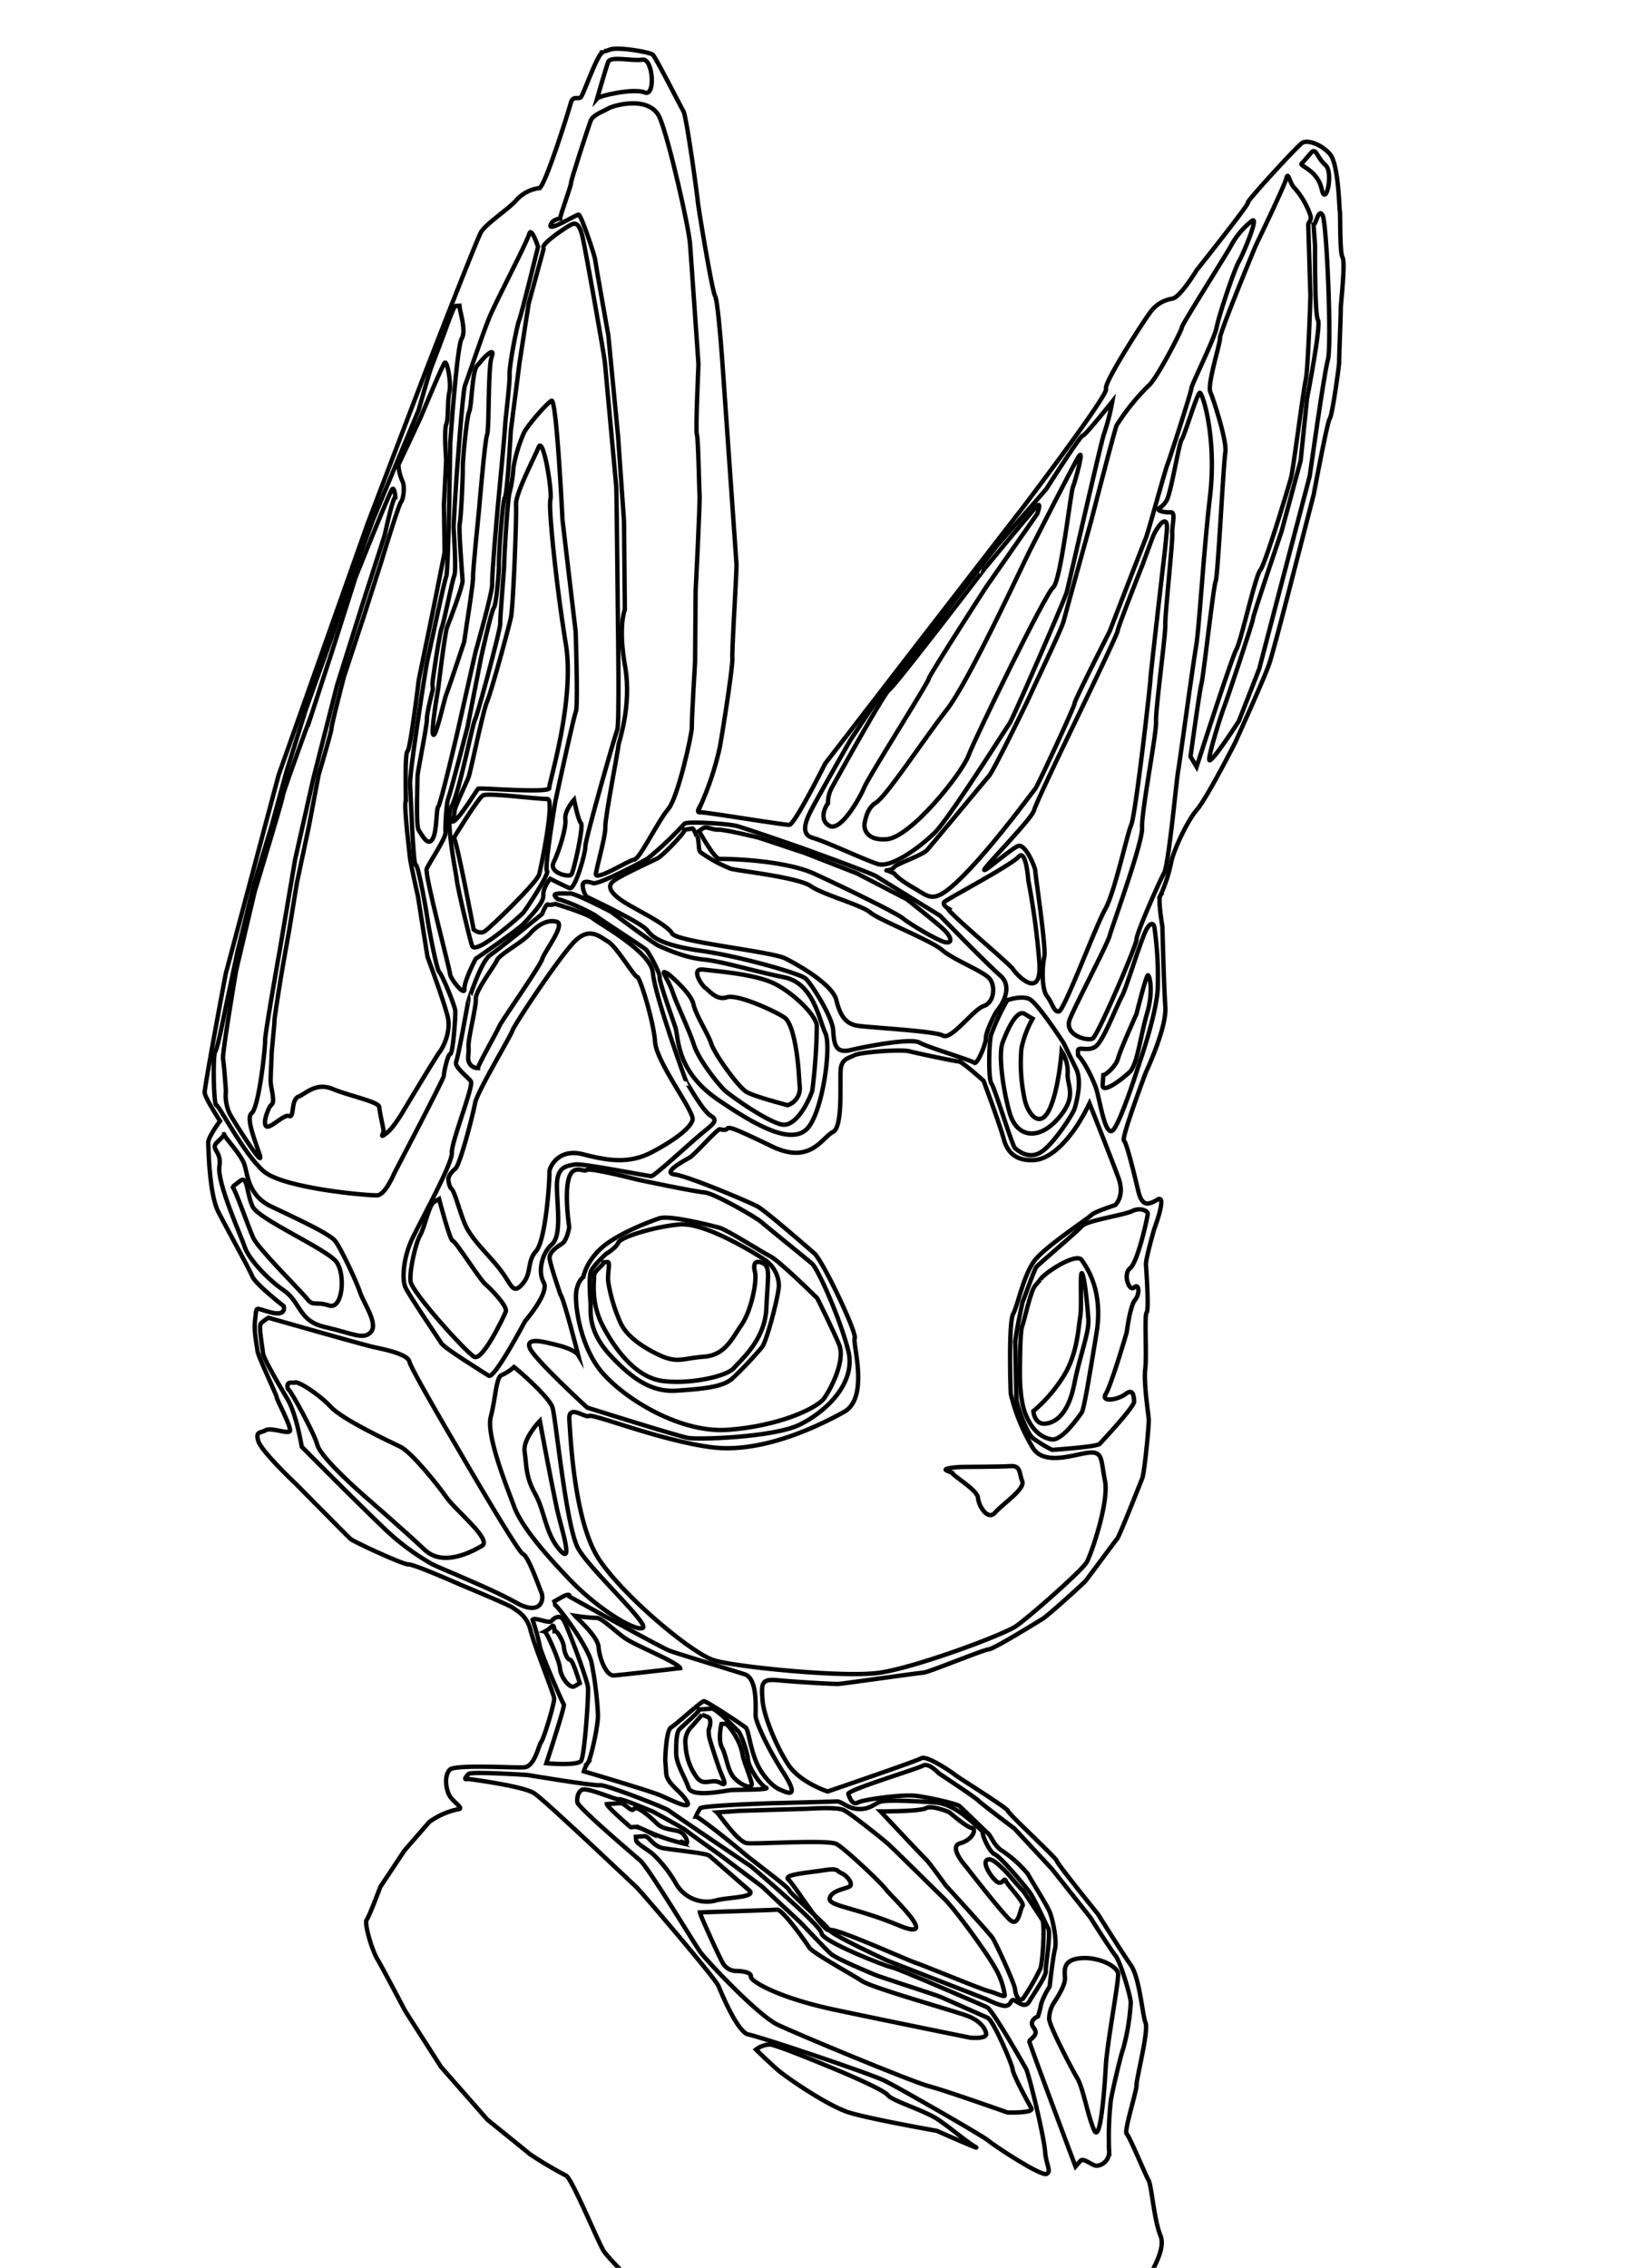 <svg xmlns="http://www.w3.org/2000/svg" xmlns:xlink="http://www.w3.org/1999/xlink" width="376" height="519" viewBox="0 0 376 519">
  <defs>
    <clipPath id="clip-path">
      <rect id="Rectangle_21" data-name="Rectangle 21" width="376" height="519" transform="translate(140 105)" fill="#fff" stroke="#707070" stroke-width="1"/>
    </clipPath>
  </defs>
  <g id="Mask_Group_1" data-name="Mask Group 1" transform="translate(-140 -105)" clip-path="url(#clip-path)">
    <g id="Group_16" data-name="Group 16" transform="translate(443.245 104.792) rotate(86)">
      <path id="Path_118" data-name="Path 118" d="M.732,165.948c.61,1.219,9.144,4.877,9.754,5.486s-.61,1.829,1.219,2.438,18.9,7.315,18.9,8.534a8.5,8.5,0,0,0,2.438,5.486c1.829,1.829,4.877,7.315,6.706,8.534s31.7,15.24,31.7,15.24l32.918,15.24,56.083,24.384,44.5,15.24s25.6,6.706,26.822,6.706,6.706-3.048,6.706-3.048,3.562,3.048,4.829,3.048,11.63.61,15.9-1.219,13.411-6.1,15.24-6.706,7.315-6.706,7.315-6.706,2.438-.609,1.219,3.048-1.829,3.048,1.219,3.658,6.1,0,7.315,0,10.363-3.658,10.973-3.658,7.315-3.048,7.925-2.438-1.219,4.267-.61,5.486,0,2.438,2.438,1.829,10.363-7.925,10.363-7.925,12.8-10.973,13.411-11.582,6.706-11.582,6.706-12.8,5.486-11.582,5.486-11.582,5.486-10.973,6.1-11.582,1.829-3.048,5.486-3.658,14.63-4.267,15.85-4.267,9.144,3.048,9.754,3.658,5.486,1.829,5.486,4.267-1.829,15.85-.61,17.069,3.658,1.219,5.486.61,3.658-3.658,3.658-1.829a17.174,17.174,0,0,0,2.438,6.706l6.1,6.1,7.925,6.1s6.706,3.048,7.315,3.658,6.705-.61,9.144-1.829,12.192-5.486,12.192-5.486l13.411-7.315,12.8-9.754s7.925-8.534,8.534-9.144a89.155,89.155,0,0,0,5.487-7.925c.61-1.219,15.24-6.1,17.678-7.315s15.24-12.8,15.85-14.021,4.877-9.144,6.1-9.144,10.363-4.267,12.8-4.267,11.582-1.219,11.582-1.219,12.8,2.438,14.63-2.438,5.487-28.651,1.219-30.48-4.877-9.144-4.877-9.144-6.1-10.973-7.315-12.8-3.658-7.315-3.658-8.534-1.219-5.486.61-5.486,15.85,4.877,17.678,4.877,7.925.61,10.363-.61,3.2-3.658,2.208-4.267-8.213,0-9.173,0-10.714-.61-13.762-1.829S551.2,99.5,551.2,98.282s3.048-4.877,6.706-4.877,13.411-1.829,14.021-2.438,6.1-1.219,4.877-1.829-14.021-1.829-15.24-.61-9.144-2.438-9.144-2.438-10.363-3.048-11.583-2.438-6.706-.61-9.754-2.438-11.582-4.267-12.8-4.267-6.706-4.877-10.363-3.658-11.582,1.219-12.8,1.829-10.363,3.658-10.973,4.267-9.754-3.048-10.973-3.048-12.192-3.658-14.021-3.048-10.363.61-13.411,2.438-12.192,6.706-12.192,6.706-12.192,8.534-12.8,8.534-11.582,10.363-12.192,10.363-8.534,10.973-9.144,11.582-4.877,6.1-4.267,7.315,6.1,21.946,6.1,21.946-2.438,6.1-6.706,8.534-11.582,4.877-15.24,4.877-4.877,0-4.267-3.658,1.829-12.8,1.829-14.021-1.219-18.288-1.219-19.507-4.267-14.021-4.267-15.24-5.486-11.582-6.1-12.8-7.315-9.754-7.925-10.363-8.534-7.315-9.144-7.925-12.192-6.1-13.411-6.706-12.192-2.438-13.411-2.438-8.417.61-11.523,0-12.251-.61-12.861-1.219-9.753-.61-10.973-.61-7.925-2.438-7.925-2.438-7.925-3.658-6.706-1.219,1.219,3.658-2.438,4.267-10.973,1.829-11.582,2.438-15.24-6.1-15.24-6.1-9.754-5.486-14.63-5.486-18.288-.61-18.288-.61-6.353.61-7.139,0a34.421,34.421,0,0,0-7.491-3.048c-2.438-.61-9.144-4.267-11.582-6.706s-14.63-9.754-14.63-9.754-14.63-7.925-17.678-9.144-15.85-5.486-15.85-5.486L112.9,10.5S96.439,6.233,95.83,5.623s-12.192-3.048-12.8-3.048S71.446,1.356,70.836,1.356,60.473-.473,59.254.137,49.013-.112,48.647.013,37.918-.473,35.479,1.356s-3.658,4.877-3.048,6.1,12.8,14.021,12.8,13.411,14.63,12.8,14.63,12.8,6.1,4.267,6.1,6.1A7.526,7.526,0,0,0,68.4,44.638c1.219,1.219,15.85,12.192,17.069,11.582s25.6,20.726,25.6,20.726l28.042,24.994,27.432,24.384s13.411,7.925,13.411,9.144-4.267,18.9-4.267,20.117-1.219,0-2.438-.61a69.588,69.588,0,0,0-12.192-4.877c-4.877-1.219-18.288-4.267-20.117-4.267s-20.117-2.438-21.336-2.438H74.494c-1.829,0-15.24,0-16.459.61s-20.726,2.438-21.946,2.438-19.507,1.219-20.726,1.829-12.8,5.486-13.411,6.1S-.487,162.29.123,164.119s0,1.829,0,1.829Z" transform="translate(0 0)" fill="none" stroke="#000" stroke-miterlimit="10" stroke-width="1"/>
      <path id="Path_119" data-name="Path 119" d="M0,.542c1.219,0,5.925-1.219,7.535,0S31.09,4.809,31.09,4.809,60.35,7.247,61.57,7.857s16.459,4.877,18.288,5.486S95.707,17,95.707,17s10.973,2.438,12.8,2.438,18.626.61,18.457,0,12.023-1.829,12.633-1.829,11.582-1.219,12.192-1.829,7.925-3.048,9.144-3.048,9.754,1.219,9.754,1.829,4.267,1.829,4.877,1.829,21.336,12.8,21.336,12.8,4.877,2.438,4.877,4.267-3.048,21.336-7.315,25.6-15.849,9.144-15.849,9.754-11.582,0-12.192-.61-9.754-3.048-9.754-3.048l-12.8-3.658-15.24-4.877-12.8-4.877-12.192-4.267L89.611,41.995l-16.989-7.46L59.741,29.193,47.549,23.707l-12.192-6.1-12.192-6.1S14.63,8.467,13.411,7.857,5.486,4.2,5.486,4.2,0,1.829,0,1.49Z" transform="translate(56.18 201.982)" fill="none" stroke="#000" stroke-miterlimit="10" stroke-width="1"/>
      <path id="Path_120" data-name="Path 120" d="M167.077,52.678s3.048,1.829,4.267,1.219-2.438-4.267-1.829-5.486-3.658-.61-4.267-2.438-3.048-4.267-1.219-7.925,3.658-10.363,4.877-10.363,4.877-.61,5.486-.61,1.829,1.219.61-.61-4.877-4.267-4.877-4.267-12.192-8.534-12.8-9.144-4.267-3.048-7.925-2.438-14.021,3.658-14.021,3.658l-14.021,1.219s-7.925,1.219-9.144,1.219-12.192.61-12.8,0c0,0-10.973-.474-11.278-1.152S71.98,11.835,71.98,11.835L56.74,7.568,43.329,3.91,32.356,3.3S22.6,2.081,21.993,2.081s-6.706,0-7.925-.61S8.581.862,6.753.253-.563.253.047.862s10.363,5.486,11.582,6.1,10.973,6.1,10.973,6.1a10.726,10.726,0,0,0,3.658-.61c1.219-.61,4.267,0,4.877.61s13.411,5.486,13.411,5.486L56.74,23.417,70.151,28.9s10.973,3.658,11.582,3.658S92.1,36.219,92.1,36.219l11.582,3.048,12.8,3.658,10.363,2.438L136.6,47.8S146.96,50.24,147.57,50.24s7.315,1.219,7.925,1.219,4.877.61,6.1.61,4.267-.61,4.877,0Z" transform="translate(68.935 205.929)" fill="none" stroke="#000" stroke-miterlimit="10" stroke-width="1"/>
      <path id="Path_121" data-name="Path 121" d="M134.819,48.158a9.7,9.7,0,0,0,5.486-.609c2.438-1.219,10.363-5.487,10.363-6.1s-9.144,3.048-10.363,1.219S125.066,38.4,123.846,38.4s-20.726-4.877-20.726-4.877L83,28.651,64.715,23.165l-20.756-6.85L25.7,9.144l-15.24-6.1S1.927.61,1.927,0C1.927,0-.512,0,.1.61s19.507,9.754,19.507,9.754l15.037,5.951,15.443,6.241S67.763,30.48,68.373,30.48,89.709,38.4,89.709,38.4l17.678,5.486s18.82,4.572,20.078,4.42S134.819,48.158,134.819,48.158Z" transform="translate(96.925 220.202)" fill="none" stroke="#000" stroke-miterlimit="10" stroke-width="1"/>
      <path id="Path_122" data-name="Path 122" d="M102.823,31.09s5.486,1.829,6.706,1.829,12.192,3.048,12.8,3.048,11.3,1.219,12.356.61,4.1-1.829,2.275-3.048-6.706-1.219-7.315-1.829-16.459-5.486-16.459-5.486L94.9,20.726S81.487,15.85,79.658,15.85s-17.069-2.438-17.069-2.438-18.288-3.048-18.9-3.048S33.938,8.534,32.109,8.534,21.137,6.1,19.918,5.486,3.458,0,3.458,0-1.418,1.219.41,1.829,15.041,10.363,18.7,12.192s14.021,6.1,15.24,6.706S54.8,22.3,54.8,22.3s10.835,1.472,11.445,1.472,9.754,0,10.973.61S87.583,27.432,88.8,28.042s12.192,3.048,12.8,3.048Z" transform="translate(40.53 183.626)" fill="none" stroke="#000" stroke-miterlimit="10" stroke-width="1"/>
      <path id="Path_123" data-name="Path 123" d="M1.084,1.917s-2.438-2.734,0-1.672S17.543,1.917,18.762,2.527,35.831,5.575,35.831,5.575s14.021,2.438,15.24,2.438S61.721,10.2,61.721,10.2l3.98.862s10.363,4.267,11.582,4.877,9.754,3.048,9.144,3.658-10.363-1.829-10.363-1.829-12.8-2.438-14.021-3.048S52.9,10.451,51.68,10.451s-12.052.1-13.036-.252S27.3,8.623,26.077,8.623,14.424,6.929,13.24,6.252,4.132,4.965,2.913,3.746Z" transform="translate(67.288 195.73)" fill="none" stroke="#000" stroke-miterlimit="10" stroke-width="1"/>
      <path id="Path_124" data-name="Path 124" d="M4.7,12.8c-1.219-.61-3.658-4.877-4.267-6.1S-.788,4.267,3.479,3.658,30.911.61,32.13.61,59.562,0,60.781,0s31.7,1.829,31.7,1.829,22.555,1.219,23.774,1.829S141.008,12.8,142.348,12.8s9.874,3.048,9.264,4.267-2.438,4.267-2.438,4.267,1.829,1.829,3.658,1.829,4.877,3.658,6.1,4.877,7.315,11.582,7.315,11.582,4.877,3.048,6.706,3.048-2.438,3.048-3.658,3.048-23.165,4.267-24.384,3.658S138.2,44.5,136.981,44.5s-6.706-.61-7.925-1.219-15.85-5.486-15.85-5.486l-15.85-4.267S86.994,30.48,86.384,29.87s-8.534-1.829-9.754-1.829S62,26.213,61.391,25.6s-15.24-2.438-15.24-2.438l-15.24-3.048L17.5,17.069,5.308,12.8Z" transform="translate(39.29 169.605)" fill="none" stroke="#000" stroke-miterlimit="10" stroke-width="1"/>
      <path id="Path_125" data-name="Path 125" d="M14.64,11.582A33.793,33.793,0,0,1,6.715,8.534C4.887,7.315.619,3.048.01,1.829s27.432-.61,27.432-.61L53.045,0S70.114.61,71.333,1.219s20.117,6.1,20.117,6.1,15.24,3.658,15.85,3.048,8.534,5.486,9.144,6.1,9.144,11.582,6.706,12.192-14.021,2.438-15.24,2.438-14.383,1.829-16.945,0S72.5,25,71.61,24.389,51.216,17.069,50,17.069,37.2,15.24,36.586,15.24,21.346,13.411,20.127,12.8A30.923,30.923,0,0,0,14.64,11.582Z" transform="translate(79.335 181.188)" fill="none" stroke="#000" stroke-miterlimit="10" stroke-width="1"/>
      <path id="Path_126" data-name="Path 126" d="M84.432,28.788c0-1.219-6.868-5.991-7.092-6.348s2.215-16.207,1-16.207S58.773-1.082,45.695.137,14.328,1.966,12.5,1.356-2.131,1.966.308,3.185s10.363,6.1,12.8,6.1,23.257,2.262,25.65,2.96,16.413,5.575,18.851,6.794,15.85,4.877,17.069,5.486,6.706,3.658,7.315,3.658A13.829,13.829,0,0,1,84.432,28.788Z" transform="translate(89.401 183.489)" fill="none" stroke="#000" stroke-miterlimit="10" stroke-width="1"/>
      <path id="Path_127" data-name="Path 127" d="M9.309,22.4c.542-.61,21.268-3.048,21.268-3.048s1.219-1.219.61-2.438S20.824,4.11,19,3.5,1.927-1.376,1.927.452-.512,13.864.1,15.083,9.309,22.4,9.309,22.4Z" transform="translate(168.249 189.879)" fill="none" stroke="#000" stroke-miterlimit="10" stroke-width="1"/>
      <path id="Path_128" data-name="Path 128" d="M0,1.3S4.877.69,5.486.08,16.459,2.519,17.069,3.128s-.752,5.191-3.119,3.815S6.229,3.462,4.334,3.6,0,1.3,0,1.3Z" transform="translate(170.785 182.936)" fill="none" stroke="#000" stroke-miterlimit="10" stroke-width="1"/>
      <path id="Path_129" data-name="Path 129" d="M25.17,29.261c-.61,0-7.315-3.048-7.925-3.048S4.65,21.336,3.327,20.726,1.4,17.678.786,16.459-1.652,6.706,3.834,4.877,29.437,0,33.095,0H60.65S75.761,1.763,76.678,1.491s11.89.338,13.719.338,21.946,2.438,21.946,2.438l16.063,1.248s13.807,1.8,15.027,1.8,15.85,4.267,18.288,6.706,10.973,7.315,10.973,8.534,4.557,9.456,2.583,8.995-8.679-2.9-10.508-2.9-17.678-4.267-18.288-4.267-8.717-3.782-18.075-2.805-12.927-.852-12.927-.852l-20.2-1.219H75.767l-23.165.61s-17.069,1.829-17.678,1.829S24.56,24.384,24.56,24.994s3.405,7.054,2.007,6.575S25.17,29.261,25.17,29.261Z" transform="translate(12.722 148.879)" fill="none" stroke="#000" stroke-miterlimit="10" stroke-width="1"/>
      <path id="Path_130" data-name="Path 130" d="M8.734,12.8c-.61-.61-1.829-8.534-.61-10.973S.383-.61.6,1.829-.843,9.039.592,9.7,8.734,12.8,8.734,12.8Z" transform="translate(2.336 154.975)" fill="none" stroke="#000" stroke-miterlimit="10" stroke-width="1"/>
      <path id="Path_131" data-name="Path 131" d="M15.245,94.387S21.977,82.275,23.9,81.055s3.749-3.658,5.578-12.192S36.18,46.918,37.4,45.7s9.144-5.486,12.192-5.486,5.486,0,4.877-3.658-1.829-14.021-.609-15.85S58.735,9.123,59.345,8.513s-4.267-3.048-5.486-3.048-5.487-2.438-6.1-3.048S42.886-1.85,39.838,1.2,25.207,14,25.207,14s-8.953,12.486-9.963,13.863S7.529,44.479,7.529,44.479,2.188,56.947,1.506,58.943-.471,70.513.176,70.907a80.545,80.545,0,0,1,7.353,8.929c.61,1.219,5.183,11.582,4.725,12.8s-.847,2.438.567,2.438A4.677,4.677,0,0,0,15.245,94.387Z" transform="translate(177.886 88.55)" fill="none" stroke="#000" stroke-miterlimit="10" stroke-width="1"/>
      <path id="Path_132" data-name="Path 132" d="M.687,55.626s6.706-3.048,6.706-4.267,1.219-14.63,4.877-21.336S22.633,11.735,23.852,10.516s5.486-7.315,6.1-9.144-.936-1.829-2.906,0S19.585,9.3,19.585,9.3L12.879,20.269,7.393,31.852,3.126,42.215s-2.438,7.645-2.438,9S-.387,53.828.15,54.727Z" transform="translate(179.241 100.568)" fill="none" stroke="#000" stroke-miterlimit="10" stroke-width="1"/>
      <path id="Path_133" data-name="Path 133" d="M1.909,65.227h0S-.075,65.834,0,66.14s.151,1.765.151,1.765c.537-.24,5.414,5.247,6.023,6.466s3.658,9.754,4.877,10.973,3.048,0,5.486-3.658,5.141-8.25,7.143-9.307,5.659-22.392,7.488-25.44,6.706-10.363,10.363-10.973,5.486-1.829,6.1-4.267,2.438-17.678,3.658-19.507-5.486-7.315-6.1-9.754S40.923-.61,39.095.61s-4.877,7.925-7.315,10.363-7.925,14.021-9.754,15.85-4.82,10.52-6.982,13.185-4.6,16.076-5.21,17.9a32,32,0,0,1-4.267,6.706c-.61.61-3.048,0-3.658.61" transform="translate(179.239 91.577)" fill="none" stroke="#000" stroke-miterlimit="10" stroke-width="1"/>
      <path id="Path_134" data-name="Path 134" d="M.022,32.849s2.715-7.12,3.934-8.339,8.534-12.8,13.411-12.8,25.708-5.9,25.656-6S49.676,2.565,50.9.736s2.1,0,4.1,2.743,8.7,11.1,8.7,11.8S59.58,30.921,59.809,32.593s0,4.17,4.686,4.445,11.393-.335,13.222,2.1,6.1,3.658,8.534,2.438,8.534,4.877,8.534,4.877,12.8,7.948,11.887,9.156-7.01,9.742-8.23,10.352-11.582,6.706-13.411,7.315-6.706,0-10.973-2.438S57.6,60.477,55.163,60.477s-14.9-6.1-15.986-5.486-3.522,3.658-4.741,3.048-13.411-3.658-13.411-3.658S11.949,50.828,10.7,48.642,2.128,36.093,2.128,36.093-.254,34.949.022,34.607.022,32.849.022,32.849Z" transform="translate(194.261 157.287)" fill="none" stroke="#000" stroke-miterlimit="10" stroke-width="1"/>
      <path id="Path_135" data-name="Path 135" d="M0,13.479s9.754-1.829,9.754-2.438S18.9,5.554,20.117,4.335,25.6-.542,26.822.068s10.973,6.1,9.754,7.925S20.832,21.217,18.34,21.31,9.754,19.575,7.925,18.356,1.219,15.918.61,14.7Z" transform="translate(259.786 207.942)" fill="none" stroke="#000" stroke-miterlimit="10" stroke-width="1"/>
      <path id="Path_136" data-name="Path 136" d="M32.383,20.773c-.61,0-7.925-4.877-9.144-5.486S10.2,5.017,8.488,4.361,1.006-1.564.235.46.684,4.923,2.513,6.752,6.78,14.067,8,14.677s6.706,5.486,8.534,5.486S25.461,22.6,27.4,22.6s2.66.61,3.822,0A2.187,2.187,0,0,0,32.383,20.773Z" transform="translate(198.143 189.676)" fill="none" stroke="#000" stroke-miterlimit="10" stroke-width="1"/>
      <path id="Path_137" data-name="Path 137" d="M55.878,56.342c.485-.835,4.753-1.445,8.41-2.664S71.6,48.8,75.261,46.363s6.1-2.438,3.658-4.877-4.877-1.219-7.315-3.658-16.459-4.267-17.678-4.267-5.486-2.438-3.658-7.925,3.048-10.363.61-15.85S46,.643,44.171.033,30.552,7.349,25.779,7.349,10.643,9.787,10.643,10.4s-7.315,4.267-8.534,6.1-3.845,3.991-.4,7.787S19.565,39.183,20.9,39.725,34.418,48.8,36.856,49.411s13.411,4.267,14.63,5.486c0,0,1.219,1.829,2.438,1.829A4.54,4.54,0,0,0,55.878,56.342Z" transform="translate(201.594 162.257)" fill="none" stroke="#000" stroke-miterlimit="10" stroke-width="1"/>
      <path id="Path_138" data-name="Path 138" d="M1.377,58.795A46.259,46.259,0,0,1,5.595,50.87c.659-.61,7.974-10.363,8.584-10.973s5.775-2.935,6.545-2.687,9.3-2.19,11.743-2.8,9.846.61,17.115-8.534S61.145,9.438,57.474,5.77,39.172-.946,36.124.273,24.542,2.1,22.713,8.807s-4.607,13.768-5.352,18.161-3.183,8.661-3.792,9.88S5.035,47.212,5.035,47.212.158,55.137.158,56.356-.369,60.232.5,59.818,1.377,58.795,1.377,58.795Z" transform="translate(191.963 130.318)" fill="none" stroke="#000" stroke-miterlimit="10" stroke-width="1"/>
      <path id="Path_139" data-name="Path 139" d="M.67,32.918s4.468-4.693,7.111-5.09,6.91-2.835,9.348-3.445S27.493,18.9,28.712,17.069,32.37,7.925,32.37,7.925A4.085,4.085,0,0,0,28.1,4.877H24.445s-10.363,0-12.192,2.438-6.1,10.363-5.486,12.8-1.979,4.014-2.513,4.75-4.8,3.175-4.192.127S1.89,13.411,4.328,9.144,12.253,0,14.691,0A131.833,131.833,0,0,1,29.383,2.057c1.158.381,8.473,4.039,7.254,7.7S29.321,20.726,28.1,21.946s-7.29,5.486-10.96,6.4S7.376,31.7,4.938,32.309s-5,2.148-4.937,1.683A2.607,2.607,0,0,1,.67,32.918Z" transform="translate(211.567 132.42)" fill="none" stroke="#000" stroke-miterlimit="10" stroke-width="1"/>
      <path id="Path_140" data-name="Path 140" d="M64.746,52.967c.61.61,3.649,2.438,5.177,0s-5.787-7.315-8.225-8.534S38.533,27.974,37.923,27.974s-20.117-14.63-20.117-14.63L1.957.542s-2.8-1.219-1.7,0,13.286,12.8,13.286,12.8S39.142,35.9,39.752,37.118s19.507,13.411,21.336,14.63A7.262,7.262,0,0,0,64.746,52.967Z" transform="translate(110.916 73.356)" fill="none" stroke="#000" stroke-miterlimit="10" stroke-width="1"/>
      <path id="Path_141" data-name="Path 141" d="M0,0A51.186,51.186,0,0,1,7.315,2.438c1.219.61,33.528,10.363,35.357,10.973s28.651,14.63,29.261,15.24,20.726,15.24,23.774,18.9,7.315,10.363,6.1,13.411-6.029,11.646-6.977,14.357-3.683,1.556-6.278,0-15.4-10.09-15.4-10.09l-7.925-6.1L56.083,50.6,42.672,39.014,31.09,28.651,18.9,16.459S7.315,7.925,7.315,7.315,0,0,0,0Z" transform="translate(88.489 55.001)" fill="none" stroke="#000" stroke-miterlimit="10" stroke-width="1"/>
      <path id="Path_142" data-name="Path 142" d="M80.92,55.245s3.759.678,3.759-4.809S70.987,32.285,66.86,30.388,31.034,10.2,29.815,8.374,8.479,2.888,7.259,2.278-2.029-1.179.481.549s17.751,10.873,20.8,12.7S49.931,29.1,56.027,34.587s18.9,15.24,20.117,17.678S80.819,55.177,80.92,55.245Z" transform="translate(100.127 63.086)" fill="none" stroke="#000" stroke-miterlimit="10" stroke-width="1"/>
      <path id="Path_143" data-name="Path 143" d="M142.607,94.006c-.158.9.158-.9-.624-1.508s-2.267-6.706-3.486-7.925-14.63-14.021-15.85-15.24S105.579,58.971,104.36,58.361s-14.021-7.925-15.85-8.534S65.955,41.9,65.955,41.9,45.839,35.2,44.619,34.587a50.629,50.629,0,0,1-8.534-7.925c-1.219-1.829-12.192-8.534-12.8-8.534S6.215,5.936,5,5.326A18.4,18.4,0,0,1,.119.449C-1.1-1.38,7.434,2.888,9.263,4.107s12.192,5.486,14.63,6.1,12.8,6.706,13.411,6.706,15.85,6.1,17.069,6.706,15.24,5.486,16.459,6.1,20.726,9.754,20.726,9.754,15.24,9.144,15.85,9.144,18.288,9.754,18.9,10.363S138.5,69.334,144.927,76.7s4.543,7.877,2.105,11.535-3.658,4.267-3.658,4.267Z" transform="translate(49.356 19.804)" fill="none" stroke="#000" stroke-miterlimit="10" stroke-width="1"/>
      <path id="Path_144" data-name="Path 144" d="M10.986,19.964C11.266,20.726,24.677,6.706,25.9,6.1S33.821,0,24.677,0A176.673,176.673,0,0,0,5.78,1.219s-7.315,0-5.486,1.829S8.828,20.117,9.437,20.726,10.986,19.964,10.986,19.964Z" transform="translate(190.608 80.604)" fill="none" stroke="#000" stroke-miterlimit="10" stroke-width="1"/>
      <path id="Path_145" data-name="Path 145" d="M.457,1.344S-1.372-.485,2.286.124l3.658.61S35.2,6.22,35.814,6.22s30.48,5.486,32.918,6.706,15.24,4.877,18.9,7.315,22.555,10.973,22.555,12.192-1.829,1.219-3.658,2.438-7.1.61-9.036,0-19.558.8-19.891.7-6.43,1.734-5.82,3.563,6.256,9.144,4.652,7.925S65.684,35.481,63.856,34.872,43.491,23.6,43.491,23.6,24.841,12.926,24.232,12.926,9.6,6.22,9.6,6.22,4.115,3.782,2.9,3.172A11.373,11.373,0,0,1,.457,1.344Z" transform="translate(116.683 44.513)" fill="none" stroke="#000" stroke-miterlimit="10" stroke-width="1"/>
      <path id="Path_146" data-name="Path 146" d="M23.774,10.9c-2.438-1.219-12.8-3.658-13.411-4.267S0,2.37,0,1.76s10.363-3.194,23.774-.683S53.416,5.577,58.1,6.717s25.413,5.407,27.851,6.016,21.336,3.658,23.165,4.877,13.411,7.315,14.63,7.315,21.336,10.363,21.946,11.582-1.219,6.706-4.877,4.877-16.459-9.754-18.288-10.363-20.911-9.144-24.171-9.144S76.809,17,74.371,17s-20.117-3.658-21.946-3.658-18.9-3.048-20.726-3.048-4.877-1.219-4.877,0-.61,3.658-1.219,2.438A4.552,4.552,0,0,0,23.774,10.9Z" transform="translate(87.879 33.124)" fill="none" stroke="#000" stroke-miterlimit="10" stroke-width="1"/>
      <path id="Path_147" data-name="Path 147" d="M133.463,34.845s-24.384-9.754-26.213-10.973-16.459-5.486-17.678-6.706-18.9-7.925-20.726-8.534S48.729,4.365,46.9,3.755,28,1.317,27.393,1.317s-15.24-.61-15.85-.61S10.7-.083,9.6.007A18.445,18.445,0,0,0,3.009,3.145C1.789,4.365-1.258,4.365.57,4.974s14.9,8.085,14.9,8.085,19.235,9.593,20.454,9.593,10.363,3.706,12.192,3.072S59.7,22.653,62.14,23.262,90.181,26.92,91.4,27.529s21.336,4.267,23.165,4.877,16.459,3.658,16.459,3.658Z" transform="translate(39.76 6.745)" fill="none" stroke="#000" stroke-miterlimit="10" stroke-width="1"/>
      <path id="Path_148" data-name="Path 148" d="M2.767,6.155c.61,0,1.829-3.658,6.1-4.267S5.2-1.16,3.376.668-.891,2.5.328,3.716Z" transform="translate(34.516 1.907)" fill="none" stroke="#000" stroke-miterlimit="10" stroke-width="1"/>
      <path id="Path_149" data-name="Path 149" d="M2.493,2.564C2.493,1.955-1.4,1.143.545.33S30.509.33,33.57,1.447,59.8,7.441,59.8,7.441l25.678,8.695,17.6,5.936,11.582,5.486s9.906,7.417,8.306,7.366S112.221,31.216,111,30.606s-18.9-7.925-19.507-7.925-19.507-7.925-19.507-7.925L56.137,9.27,42.117,6.832S25.441,2.369,24.33,3.076,7.37,2.564,7.37,2.564Z" transform="translate(48.811 3.668)" fill="none" stroke="#000" stroke-miterlimit="10" stroke-width="1"/>
      <path id="Path_150" data-name="Path 150" d="M28.907,19.638c1.167-1.134,5.434-2.963,7.872-3.573s10.973-1.219,9.754-3.048S31.293,5.7,31.293,5.7,21.041,1.264,14.889.435A80.573,80.573,0,0,0,.813.216S-1.016.4.813,1.832s13.411,5.7,15.24,6.918,9.754,4.877,10.973,6.706-.358,4.1.735,4.182S28.907,19.638,28.907,19.638Z" transform="translate(208.377 53.566)" fill="none" stroke="#000" stroke-miterlimit="10" stroke-width="1"/>
      <path id="Path_151" data-name="Path 151" d="M22.092,12.219c0-.61-1.829-3.048-3.658-3.658S8.681,3.685,8.681,3.685-.143.837,0,.432s3.8-1.014,8.68.814S20.218,4.267,21.764,6.11s4.762,6.731,2.545,6.42Z" transform="translate(220.016 55.583)" fill="none" stroke="#000" stroke-miterlimit="10" stroke-width="1"/>
      <path id="Path_152" data-name="Path 152" d="M15.224,90.562c-.137.61,5.35,6.1,5.959,7.315s3.048,6.813,3.658,3.711,7.438-16.513,8.6-18.342,9.8-10.4,11.573-12.211S63.856,62.52,65.075,63.13s13.88-2.438,16.694,3.658,8.3,19.507,5.861,31.09S78.1,124.056,78.6,124.988s-3.158,4.588.5,4.588,23.449.576,32.451-4.588,23.022-19.8,24.851-24.672,6.031-29.122,5.454-37.421-6.673-29.025-8.5-32.073-11.582-15.85-13.411-17.069-13.411-6.1-18.288-5.486-6.706,0-6.706,3.048,2.438,10.363-1.829,12.8a43.391,43.391,0,0,1-12.8,4.267c-1.219,0-16.459-.61-18.288-1.829s-9.144-3.048-12.192-6.1S41.3,7.657,40.691,7.047s-1.829-5.486-1.829-5.486S37.033-.878,32.766.341,15.224,5.784,15.224,5.784a44.856,44.856,0,0,1,4.74,3.092c2.438,1.829,7.315,6.1,7.315,10.363s-2.2,6.1-5.368,6.706S8.382,29.6,8.382,29.6s-4.745,4.572-4.811,5.334-2.5,9.3-3.114,11.125-.61,11.081,0,12.551.61,2.689,2.438,3.3S16.571,62.2,17.658,64.8s7.183,5.647,2.306,14.182-5.213,9.493-4.74,9.928S15.224,90.562,15.224,90.562Z" transform="translate(233.116 65.632)" fill="none" stroke="#000" stroke-miterlimit="10" stroke-width="1"/>
      <path id="Path_153" data-name="Path 153" d="M0,30.964c.564.093,4.831-3.564,7.269-4.174s7.108-.361,9.955-5.362S24.338,8.5,26.167,7.283s9.754-4.267,12.192-4.877S45.674-1.252,47.5.577s0,4.267-1.829,10.363-5.99,5.052-9.092,8.926S28.606,27.4,26.167,28.009,10.95,33.391,7.281,32.529s-4.006,2.081-5.666,0S0,30.964,0,30.964Z" transform="translate(241.544 238.523)" fill="none" stroke="#000" stroke-miterlimit="10" stroke-width="1"/>
      <path id="Path_154" data-name="Path 154" d="M1.2,23.57c.839-.766,9.568-3.058,12.214-4.045S26.426,9.394,28.255,8.174s.61-1.829,1.829-4.877S23.378-.97,20.33.859,9.357,17.928,6.309,19.147s-7.315.61-6.1,2.438l1.219,1.829Z" transform="translate(252.258 244.946)" fill="none" stroke="#000" stroke-miterlimit="10" stroke-width="1"/>
      <path id="Path_155" data-name="Path 155" d="M0,58.055S7.726,36.784,8.435,34.313s2.138-7.518,3.862-7.737S33.528,16.6,33.528,16.6,57.471,4.883,58,3.732,65.227.752,67.056.143s5.486.61,1.829,6.1-9.624,18.108-10.3,18.807A55.1,55.1,0,0,1,49.378,35.5c-6.706,6.1-19.4,17.022-19.4,17.022s-7.424.657-11.082,2.485S9.144,59.883,7.925,59.883s-6.191.61-6.753,0A10.059,10.059,0,0,1,0,58.055Z" transform="translate(284.17 204.21)" fill="none" stroke="#000" stroke-miterlimit="10" stroke-width="1"/>
      <path id="Path_156" data-name="Path 156" d="M.07,40.7c-.609-.61,3.048-5.486,6.1-7.925S14.93,20.1,16.339,17.595s9.334-7.989,12.382-9.818S39.084-1.977,40.3.462s4.267,9.252,0,13.161S26.892,26.674,26.892,26.674,17.748,35.819,14.7,36.428,1.992,41.6,1.64,42.06-.065,42.493,0,41.594Z" transform="translate(299.341 216.692)" fill="none" stroke="#000" stroke-miterlimit="10" stroke-width="1"/>
      <path id="Path_157" data-name="Path 157" d="M28.317,64.961c.574-.628,13.985-3.067,13.985-3.067s-1.219.61-2.438,4.267-2.438,7.315,0,6.706,14.63-12.192,14.63-12.192,7.925-20.117,8.534-22.555,1.219-19.507-1.219-25.6S53.274-1.217,45.654.164,26.452,5.811,25.233,7.03,16.089,16.784,14.869,18,7.515,28.366,7.23,30.5,3.287,45.435,3.287,45.435-.37,56.408.239,57.017s-1.829,3.048,1.829,4.267,10.973.61,10.973.61,2.952.7,3.609,1.876,1.681,3.2,3.3,3.1S28.317,64.961,28.317,64.961Z" transform="translate(255.28 130.267)" fill="none" stroke="#000" stroke-miterlimit="10" stroke-width="1"/>
      <path id="Path_158" data-name="Path 158" d="M12.272,57.546s.61,1.219,3.048,1.829S26.9,59.6,33.3,55.525,49.458,38.649,49.458,27.066,46.007,6.3,43.77,4.492,35.437-.975,31.779.244,20.857,4.492,20.857,4.492,11.768,12.46,10.5,14.582,3.738,24.018,3.128,25.847-.529,36.82.08,39.258s3.048,10.363,6.1,14.021S12.272,57.546,12.272,57.546Z" transform="translate(267.631 132.176)" fill="none" stroke="#000" stroke-miterlimit="10" stroke-width="1"/>
      <path id="Path_159" data-name="Path 159" d="M5.594,39.014s2.438,3.048,3.658,3.658,5.486.61,7.315.61,6.1,1.219,12.192-3.658S37.9,30.48,37.9,24.994s0-10.363-1.829-12.8a86.88,86.88,0,0,0-6.706-7.315C28.149,3.658,17.176,0,15.347,0a7.417,7.417,0,0,0-6.1,3.048C7.422,5.486-.1,15.985,0,21.708S1.936,35.357,3.155,35.966,5.594,39.014,5.594,39.014Z" transform="translate(269.433 145.221)" fill="none" stroke="#000" stroke-miterlimit="10" stroke-width="1"/>
      <path id="Path_160" data-name="Path 160" d="M0,37.322a.466.466,0,0,1,.256.1c.658.466,1.725,2.334,2.792,2.334,1.219,0,5.928,1.219,11.5-1.219s12.276-6.706,13.5-12.8,0-14.63-1.829-16.459S20.237,1.743,13.166.939,3.753-.695,2.791.939,2.573,3.331,4.639,2.953s8.772,1.45,11.82,3.889,6.706,4.267,6.706,9.144,1.219,6.1-1.219,10.363-5,6.937-7.679,8.041A37.9,37.9,0,0,1,4.639,36.6c-2.2.11-4.639-.922-4.639-.1Z" transform="translate(276.855 147.524)" fill="none" stroke="#000" stroke-miterlimit="10" stroke-width="1"/>
      <path id="Path_161" data-name="Path 161" d="M.393,15.065a53.17,53.17,0,0,0,7.657,4.246c1.829.61,10.043,1.356,11.117.678s14.486-3.726,15.1-4.335,3.048-3.048,1.219-6.1-8.267-7.795-9.315-8.164-5.925-2.2-8.973-.98L11.1,2.852S1.254,8.262.384,10.129.393,15.065.393,15.065Z" transform="translate(223.086 73.485)" fill="none" stroke="#000" stroke-miterlimit="10" stroke-width="1"/>
      <path id="Path_162" data-name="Path 162" d="M1.412,7.372A23.334,23.334,0,0,0,8.117,10.42a39.249,39.249,0,0,0,11.948,0c3.292-.61,6.668-3.048,2.237-5.486S9.336,1.276,9.336,1.276A8.475,8.475,0,0,1,14.485.245C17.261.666,19.7-1.772,24.576,3.1s3.658,9.754-1.829,10.973-13.716,1.709-16.307.55S-1.027,10.917.192,9.144Z" transform="translate(226.676 75.671)" fill="none" stroke="#000" stroke-miterlimit="10" stroke-width="1"/>
      <path id="Path_163" data-name="Path 163" d="M53.531,25.6c0-1.219,0-10.363-.61-10.973S45,6.1,43.777,6.1s-3.048,0-1.829,1.829,1.634,5.93-.4,4.489S27.927,6.706,27.927,6.706s-6.1-1.219-7.315-2.438-3.877-1.219-2.853,0-3.243,2.438-4.462.61S1.715,0,1.105,0-.5,1.565.3,3.526,1.715,14.021,2.934,15.24,10.859,25.6,11.468,26.213s7.845,3.669,7.58,3.663,8.27,2.433,9.489,2.433,10.973.61,12.8.61,7.925-1.829,9.144-3.048A30.484,30.484,0,0,0,53.531,25.6Z" transform="translate(273.312 59.878)" fill="none" stroke="#000" stroke-miterlimit="10" stroke-width="1"/>
      <path id="Path_164" data-name="Path 164" d="M4.331,12.764C3.111,12.155-1.506,4.117.5,2.954S7.988-1.474,17.437.768,34.682,4.833,35.355,5.446s6.217,4.88,5.579,7.318-2.466,4.267-6.124,5.486-9.754.61-9.754.61-9.144-.61-10.363-1.219S6.769,15.2,5.55,13.983L4.331,12.764" transform="translate(283.497 72.717)" fill="none" stroke="#000" stroke-miterlimit="10" stroke-width="1"/>
      <path id="Path_165" data-name="Path 165" d="M30.724,14.021s3.048,0,3.048-2.438S31.943,6.1,25.237,4.267,13.655,0,10.607,0,1.159.148.092.683,7.559,1.219,10,1.829s8.534,1.219,13.411,4.877A33.7,33.7,0,0,1,30.724,14.021Z" transform="translate(286.975 75.118)" fill="none" stroke="#000" stroke-miterlimit="10" stroke-width="1"/>
      <path id="Path_166" data-name="Path 166" d="M1.219,15.9c.61,0,4.267-5.486,6.1-5.486S12.8,8.581,10.973,6.753,6.064-.563,4.251.047.61.047.61,2.485,0,13.458,0,14.068s0,4.267.61,3.048Z" transform="translate(329.281 92.749)" fill="none" stroke="#000" stroke-miterlimit="10" stroke-width="1"/>
      <path id="Path_167" data-name="Path 167" d="M0,25.386c.679-.824,7.385-7.53,9.823-8.139s27.56-1.181,32.678-3.639S61.029-1.651,61.639.178s-4.877,9.754-12.192,15.85S36.036,26.391,31.769,27.61s-16.606,5.283-20.8,3.861-8.978-1.83-9.329-3.15A10.273,10.273,0,0,0,0,25.386Z" transform="translate(299.341 181.619)" fill="none" stroke="#000" stroke-miterlimit="10" stroke-width="1"/>
      <path id="Path_168" data-name="Path 168" d="M0,4.007C.755,3.939,16,2.11,20.262,1.5s13.539-3.048,9.513,0-9.043,2.763-13.24,4.734S9.771,7.7,6.787,7.954,0,4.007,0,4.007Z" transform="translate(312.066 197.975)" fill="none" stroke="#000" stroke-miterlimit="10" stroke-width="1"/>
      <path id="Path_169" data-name="Path 169" d="M1.632,51.614c-.168-.653,10.148-7.265,14.134-7.921a82.432,82.432,0,0,1,11.91-.657c2.438,0,10.363,2.438,10.973,3.048a6.4,6.4,0,0,0,1.909,1.076s5.406-14.487,6.626-16.926,4.267-7.315,1.829-6.1-4.267,4.267-6.706,4.267H39.259s-6.706-.61-7.315-1.829-5.486-7.315-5.486-7.925,6.1-8.534,6.706-9.144S37.43,8.9,41.087,7.68s6.1-3.658,6.706-4.877,3.048-4.877-3.658-1.219S31.943,7.07,30.724,7.07,22.19,5.851,20.97,8.9,15,24.427,14.328,25.807,7.189,37.245,7.189,37.245L.45,47.632s-1.013-.335,0,1.8l1.013,2.137" transform="translate(352.201 150.343)" fill="none" stroke="#000" stroke-miterlimit="10" stroke-width="1"/>
      <path id="Path_170" data-name="Path 170" d="M.221,11.564c-.61-.61,1.219-3.658.61-4.267S-.746,5.2.957,4.419,14.742.02,16.626,0,32.06,1.857,33.21,2.748s0,7.965,0,7.965S20.4,5.487,20.066,5.782,7.536,10.344,6.317,10.344A52.8,52.8,0,0,0,.221,11.564Z" transform="translate(357.101 195.227)" fill="none" stroke="#000" stroke-miterlimit="10" stroke-width="1"/>
      <path id="Path_171" data-name="Path 171" d="M1.205,7.173c.147-.467,6.852-2.905,8.681-2.905s4.877-1.829,4.267-3.048L13.544,0S8.058,1.219,8.058,1.829,6.229,3.048,5.01,3.048,1.058,4.354,1.205,4.92c0,0-1.682-.043-1.072.566A6.442,6.442,0,0,1,1.205,7.173Z" transform="translate(359.018 197.037)" fill="none" stroke="#000" stroke-miterlimit="10" stroke-width="1"/>
      <path id="Path_172" data-name="Path 172" d="M0,23.165c.831-.61,5.1-4.877,7.536-4.877s6.706-1.219,6.706-3.048S13.633,0,13.633,0s-.61,0-3.048,4.267S7.536,9.754,6.317,11.582.831,17.069.831,18.288A38.559,38.559,0,0,1,0,23.165Z" transform="translate(357.101 173.873)" fill="none" stroke="#000" stroke-miterlimit="10" stroke-width="1"/>
      <path id="Path_173" data-name="Path 173" d="M0,14.148c.61,0,3.658,4.267,4.267,4.877s2.712.9,5.319,1.059,5.654-1.669,8.092-2.278S18.9,9.271,18.9,8.052s.61-9.144,0-7.925-4.877,3.658-6.706,3.658S6.1,5,5.486,5.613,0,10.184,0,11.252Z" transform="translate(380.487 156.067)" fill="none" stroke="#000" stroke-miterlimit="10" stroke-width="1"/>
      <path id="Path_174" data-name="Path 174" d="M0,4.014,2.438,6.452A4.961,4.961,0,0,0,6.775,8.281a13.74,13.74,0,0,0,7.6-2.134c2.082-1.524.253-3.353,1.472-5.182s-1.049-.61-3.267,0-7.1,1.829-7.705,1.829H3.658S1.219,1.576.61,2.795L0,4.014" transform="translate(381.706 165.592)" fill="none" stroke="#000" stroke-miterlimit="10" stroke-width="1"/>
      <path id="Path_175" data-name="Path 175" d="M0,5.945S3.477,7.062,5.4,6.2s4.967-.863,6.8-2.082,3.731-4.5,1.561-4.079S8.625,1.527,7.361,1.6A12.976,12.976,0,0,0,3.048,2.9C1.829,3.507,0,4.543,0,5.244Z" transform="translate(384.144 159.393)" fill="none" stroke="#000" stroke-miterlimit="10" stroke-width="1"/>
      <path id="Path_176" data-name="Path 176" d="M1.288,126.119s2.438-12.192,4.267-14.63S28.11,90.153,28.72,89.543,50.665,73.084,52.494,72.475s10.973-3.658,11.582-6.1,10.973-27.432,12.8-30.48S90.9,14.563,92.118,13.343s9.144-11.582,8.534-12.8-1.956,0-5.245,0S77.488,2.98,76.268,3.59,62.248,10.3,61.638,11.515,51.308,31.309,50.986,32.69s-7.027,15.4-8.856,15.4S25.79,63.06,25.79,63.06,12.26,80.4,11.651,81.009,4.633,95.123,4.789,96.3s-3.5,16.454-3.5,16.454S-.452,125.51.113,126.119s1.175,1.219,1.175.61Z" transform="translate(391.391 97.74)" fill="none" stroke="#000" stroke-miterlimit="10" stroke-width="1"/>
      <path id="Path_177" data-name="Path 177" d="M2.812,98.827c1.28-.123,12.5-11.612,14.326-13.44S36.89,74.414,38.9,73.195,54.323,61,56.761,56.736,72,26.865,73.221,23.208,80.536,5.529,80.536,5.529s.609-6.1-.61-5.486S72,3.7,70.782,3.7,59.2,7.358,58.59,8.577,53.713,17.721,53.1,18.94s-5.486,13.411-6.1,14.63-4.267,8.534-5.486,9.754-7.315,6.1-7.925,6.706-8.534,7.925-8.534,7.925L17.138,67.1s-5.486,6.706-6.1,7.315-4.877,7.315-4.877,7.315S2.507,88.906,2.812,89.28s-3.353,7.079-2.743,8.3S2.507,98.856,2.812,98.827Z" transform="translate(396.877 100.678)" fill="none" stroke="#000" stroke-miterlimit="10" stroke-width="1"/>
      <path id="Path_178" data-name="Path 178" d="M0,63.4c.61,0,10.363-3.658,11.583-4.267a3.626,3.626,0,0,0,2.354-2.882c.085-1.385.519-3.7,1.521-3.458s5.269-5.852,8.927-18.654,8.534-30.48,8.534-30.48S33.528,0,32.309,0s-3.048,1.219-4.267,3.658-7.925,21.336-9.754,23.774S10.973,38.4,9.754,39.014.61,44.5.61,45.72,0,63.4,0,63.4Z" transform="translate(426.816 109.865)" fill="none" stroke="#000" stroke-miterlimit="10" stroke-width="1"/>
      <path id="Path_179" data-name="Path 179" d="M0,25.284V23.355c0-1.119,2.438-1.729,3.048-4.167S4.877,9.434,5.486,8.825L14.021.29C15.85-1.539,15.24,5.777,15.85,8.215a8.119,8.119,0,0,1-4.267,8.534,29.411,29.411,0,0,0-7.315,4.877c-1.219,1.219-2.713,3.658-3.49,3.658Z" transform="translate(408.528 161.39)" fill="none" stroke="#000" stroke-miterlimit="10" stroke-width="1"/>
      <path id="Path_180" data-name="Path 180" d="M0,17.7c.61,0,4.877-4.267,5.487-4.877s-.61-.61,1.219-3.658a47.826,47.826,0,0,0,3.436-8.075s-.831.8,0-.44S7.925.02,7.315,1.848,6.627,5.394,5.142,6.669.619,10.992,1.529,11.6,0,13.546,0,14.708Z" transform="translate(400.604 175.072)" fill="none" stroke="#000" stroke-miterlimit="10" stroke-width="1"/>
      <path id="Path_181" data-name="Path 181" d="M2.1,78.763c0-.61,7.315-8.534,9.144-10.363s8.534-9.754,9.144-9.754,8.534-7.925,9.754-8.534,7.925-12.8,7.925-12.8L48.429,15.364s1.829-3.048,1.829-4.267-1.219-1.219-1.219-1.829,2.438-2.438.61-3.658-5.486-4.267-6.706-4.267S34.409-.485,33.189.124,26.343,2.7,24.584,3.85,16.121,9.878,15.511,11.1s-4.267,2.438-4.877,2.438-.609,0-1.829,1.219-5.486,4.877-6.1,9.144S1.256,35.159,1.678,36.539s1.562,2.415,1.3,4.946S.881,45.235.881,46.454s-.61,14.63-.61,14.63-.61,16.02,0,16.544A11.462,11.462,0,0,0,2.1,78.763Z" transform="translate(402.771 93.891)" fill="none" stroke="#000" stroke-miterlimit="10" stroke-width="1"/>
      <path id="Path_182" data-name="Path 182" d="M59.176,21.4s.744,2.371,2.573,1.152,2.438,1.219,3.048,1.219S94.057,15.24,94.057,15.24l-1.219-1.219c-.61-.61.61-1.887,1.219-3.077s-.609-3.628-3.048-3.628A74.685,74.685,0,0,1,79.427,6.1c-2.438-.61-10.363-3.048-11.583-3.658A51.629,51.629,0,0,0,57.482,0c-1.829,0-9.6,1.792-10.9,2.725s-9.22,5.2-9.22,5.2L25.782,15.85l-9.838,7.925s-6.09,7.031-6.965,7.783S2.1,40.18,2.1,40.18-.568,42.26.11,43.686,4.456,61.359,5.366,61.159,8.1,60.35,7.494,59.131,6.275,48.768,6.885,45.72s2.438-9.144,3.048-9.754,6.1-5.486,6.706-6.1,3.048-1.219,4.267-3.048a27.585,27.585,0,0,1,5.67-5.419c.426-.068,7.131-3.725,8.96-4.335s6.705-1.219,8.534-.61S52.6,18.288,52.6,18.288a17.065,17.065,0,0,0,3.728,2.174A24.783,24.783,0,0,1,59.176,21.4Z" transform="translate(396.767 76.337)" fill="none" stroke="#000" stroke-miterlimit="10" stroke-width="1"/>
      <path id="Path_183" data-name="Path 183" d="M9.75,15.116c-.68-.485-3.728-2.924-5.557-2.924S.078,12.326,0,8.3,2.364,0,4.193,0s15.85,3.658,20.726,4.267S42.6,6.706,39.549,7.925,29.8,9.754,27.357,10.973s-12.192,5.486-14.021,5.486A6.917,6.917,0,0,1,9.75,15.116Z" transform="translate(443.35 78.775)" fill="none" stroke="#000" stroke-miterlimit="10" stroke-width="1"/>
      <path id="Path_184" data-name="Path 184" d="M0,62.789c.61-.61,7.084-4.238,7.5-6.386S7.925,37.8,9.144,35.966,18.587,26.5,20.267,25.442s13.261-12.031,8.384-2.277-5.486,15.85-7.315,15.24-1.829-4.267-2.438-4.877-2.438.61-3.048,1.829-1.248.357-.929,4.141.319,9.27,1.539,8.051,12.8-7.315,12.192-8.534,7.89-16.893,8.821-19.115S44.5,5.486,45.11,3.658,46.939,0,46.33,0a17.361,17.361,0,0,0-6.718,1.929C35.966,3.658,25.77,10.074,23.248,12.352S10.973,23.165,9.754,24.384,2.36,32.295,1.484,33.825.61,42.062.61,42.062L0,57.668Z" transform="translate(404.261 104.988)" fill="none" stroke="#000" stroke-miterlimit="10" stroke-width="1"/>
      <path id="Path_185" data-name="Path 185" d="M.143,35.362c1.288-1.058,11.042-8.983,11.651-9.593s6.246-4.085,6.246-4.085,11.516-9.125,12.694-9.835,10.931-4.368,12.15-4.368,3.441-.7,2.025-1.871a52.929,52.929,0,0,0-6.292-4.225C37.4.776,28.494-.443,27.459.166s-7.131,3.931-7.131,4.1-4.267,3.216-4.877,3.826-3.195,2.64-2.512,3.758,4.031-.71,5.1-1.929-1.07-1.728,0-2.083,5.337-4.013,5.946-3.4,4.877,1.219,3.048,3.048-12.8,9.144-12.8,9.144S9.265,20.565,8.7,17.681,5.68,13.577,5.385,14.8s-3.954,4.877-3.954,4.877-1.967,3.8-1.288,5.251S.143,35.362.143,35.362Z" transform="translate(406.488 95.068)" fill="none" stroke="#000" stroke-miterlimit="10" stroke-width="1"/>
      <path id="Path_186" data-name="Path 186" d="M.946,48.741s3.155-2.8,4.983-4.633S15.073,33.135,16.9,28.258,22.389,8.751,22.389,8.751,27.875-1.612,26.656.216,22.389,5.093,19.95,8.141,14.913,18.38,13.47,19.357s-6.321,10.73-6.321,10.73S.209,43.8.021,45.477A5.442,5.442,0,0,0,.946,48.741Z" transform="translate(458.072 113.915)" fill="none" stroke="#000" stroke-miterlimit="10" stroke-width="1"/>
    </g>
  </g>
</svg>
